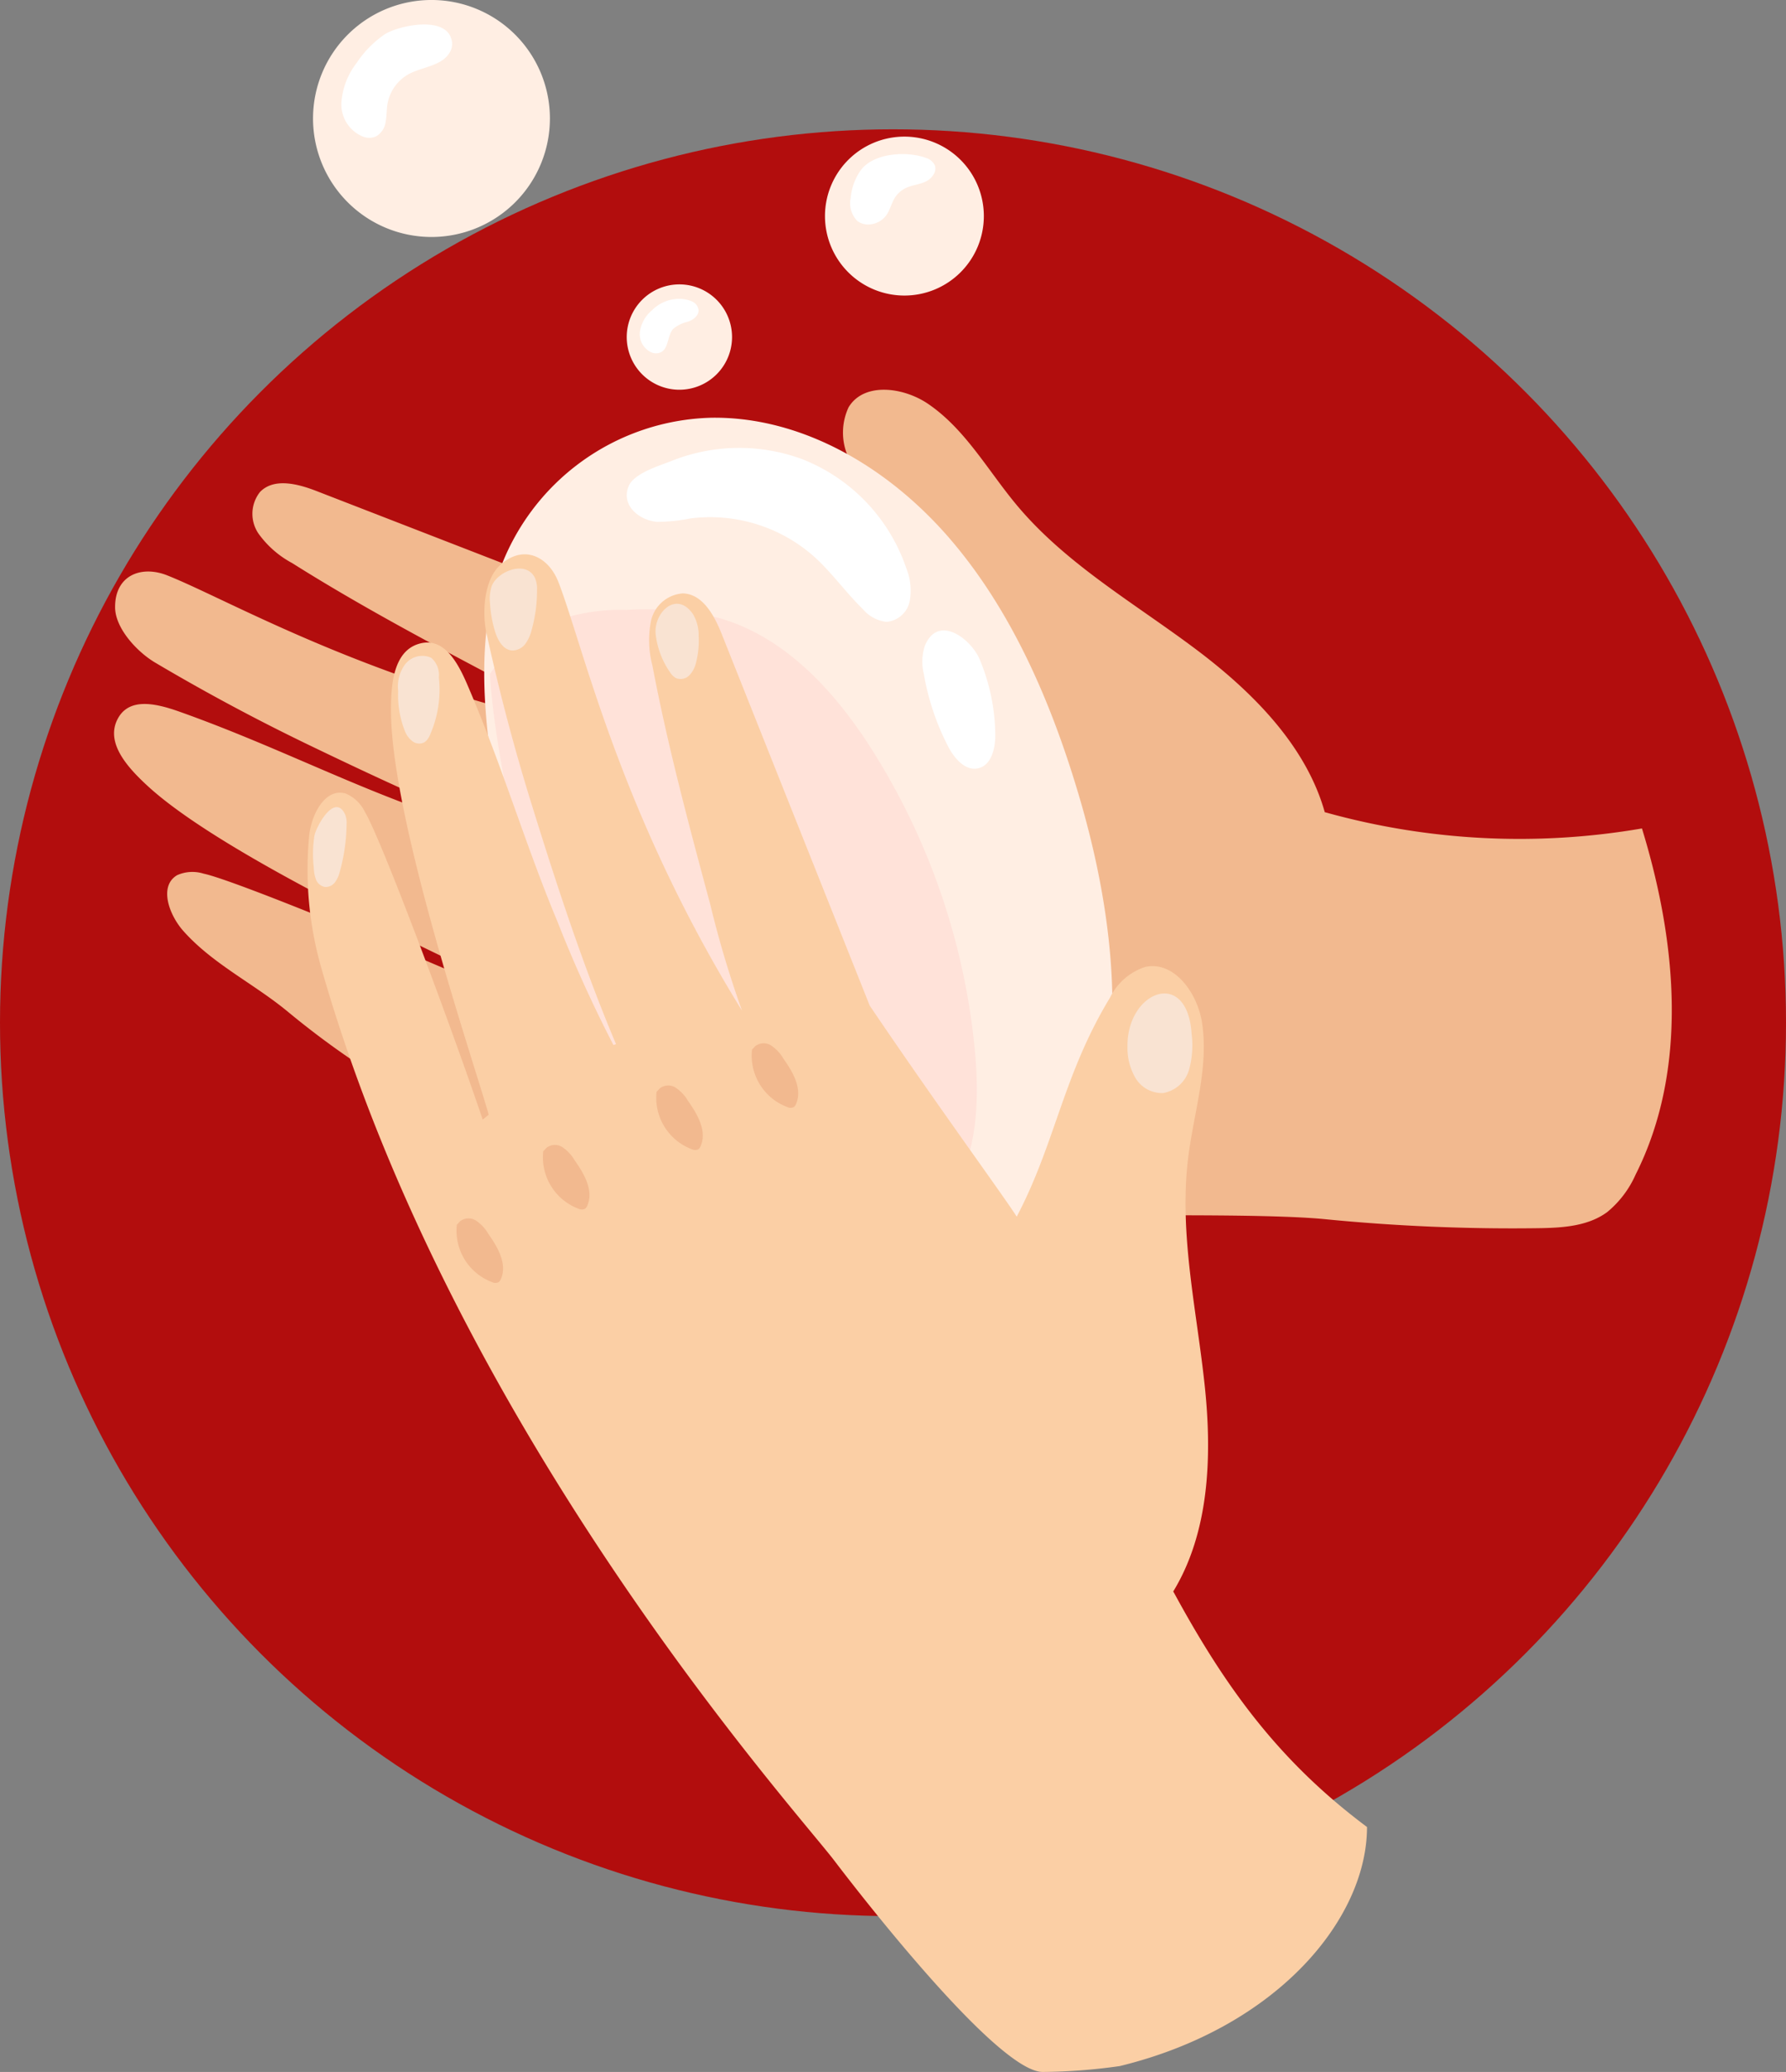 <svg xmlns="http://www.w3.org/2000/svg" xmlns:xlink="http://www.w3.org/1999/xlink" width="152" height="176.255" viewBox="0 0 152 176.255">
  <rect x="0" y="0" width="152" height="176.255" fill="#808080" stroke="none"/>
  <defs>
    <clipPath id="clip-path">
      <rect id="Rectángulo_344726" data-name="Rectángulo 344726" width="132.58" height="176.255" fill="none"/>
    </clipPath>
  </defs>
  <g id="Grupo_983973" data-name="Grupo 983973" transform="translate(-724 -8071)">
    <circle id="Elipse_5881" data-name="Elipse 5881" cx="76" cy="76" r="76" transform="translate(724 8082)" fill="#b20d0d"/>
    <g id="Grupo_983956" data-name="Grupo 983956" transform="translate(733.71 8071)">
      <g id="Grupo_983955" data-name="Grupo 983955" clip-path="url(#clip-path)">
        <path id="Trazado_720609" data-name="Trazado 720609" d="M130.04,184.249a61.467,61.467,0,0,1-26.869-1.346l-.135-.035c-1.584-5.636-6.1-10.184-10.839-13.762-5.247-3.958-11.106-7.275-15.332-12.309-2.485-2.96-4.407-6.511-7.608-8.677-2.092-1.415-5.444-1.857-6.748.306a5.093,5.093,0,0,0-.133,3.986c2.1,7.4,5.9,11.839,8.238,18.5-4.324.526-8.079.052-21.668-3.064l-31.718-12.3c-1.585-.614-3.608-1.146-4.8.07a2.987,2.987,0,0,0-.136,3.554,8.384,8.384,0,0,0,2.854,2.5c5.9,3.717,12.073,6.978,18.239,10.235a87.645,87.645,0,0,0,8.467,4.181C22.413,172.243,10,164.9,4.523,162.723c-2.2-.876-4.459-.016-4.437,2.727.015,1.786,1.874,3.784,3.411,4.694q6.431,3.807,13.182,7.056c6.441,3.1,13.218,6.242,19.962,8.694l-.092.214a112.488,112.488,0,0,1-10.89-3.644C18.944,180,12.825,176.9,5.6,174.33c-2.069-.737-4.4-1.276-5.347.706-.967,2.03.989,4.123,2.648,5.642C9.8,186.987,29.743,195.9,33.66,197.917c-.015.22-.03.439-.04.658-8.069-3.621-23.432-9.953-26-10.478a3.187,3.187,0,0,0-2.258.13c-1.571.93-.686,3.373.526,4.739,2.5,2.816,6,4.476,8.9,6.875,22.284,18.43,49.121,18.765,68.889,17.226,1.13.212,14-.106,19.38.423a162.915,162.915,0,0,0,18.058.767c2.073-.027,4.29-.141,5.959-1.372a8.661,8.661,0,0,0,2.419-3.192c4.526-8.989,3.492-19.825.537-29.445" transform="translate(0 -113.777)" fill="#f2b98f"/>
        <path id="Trazado_720610" data-name="Trazado 720610" d="M140.836,170.666a19.684,19.684,0,0,1,18.084-13.187c7.682-.115,15.06,4.181,20.344,10.336s8.67,14.023,11.031,22.092c3.338,11.408,4.545,24.738-1.522,34.682a22.633,22.633,0,0,1-15.936,10.782,21.458,21.458,0,0,1-17.82-6.224c-7.007-6.987-10.63-18.849-12.34-28.833-1.58-9.225-4.871-20.536-1.841-29.647" transform="translate(-108.098 -121.943)" fill="#ffeee3"/>
        <path id="Trazado_720611" data-name="Trazado 720611" d="M195.985,175.123a14.663,14.663,0,0,0,2.778-.291,13.326,13.326,0,0,1,10.5,3.23c1.527,1.366,2.715,3.07,4.185,4.5a3.062,3.062,0,0,0,2.009,1.069,2.21,2.21,0,0,0,1.962-1.749,5.038,5.038,0,0,0-.275-2.778,15.239,15.239,0,0,0-8.893-9.322,15.52,15.52,0,0,0-11.2.2c-.976.379-3.1,1.023-3.549,2.106-.692,1.686.984,2.953,2.489,3.041" transform="translate(-149.71 -130.731)" fill="#fff"/>
        <path id="Trazado_720612" data-name="Trazado 720612" d="M305.077,238.911a4.373,4.373,0,0,0-.1,2.463,21.217,21.217,0,0,0,2.042,6.108c.529,1.028,1.462,2.16,2.588,1.9s1.461-1.706,1.448-2.866a16.982,16.982,0,0,0-1.335-6.411c-.716-1.694-3.486-3.868-4.641-1.19" transform="translate(-236.06 -184.027)" fill="#fff"/>
        <path id="Trazado_720613" data-name="Trazado 720613" d="M174.352,241.913c-3.158-5.019-7.432-9.773-13.138-11.388a26.012,26.012,0,0,0-7.915-.687,16.447,16.447,0,0,0-7.524,1.564,12.45,12.45,0,0,0-4.066,3.9c.421,6.187,2.011,12.565,2.971,18.173,1.71,9.984,5.332,21.846,12.34,28.833a22.22,22.22,0,0,0,3.853,3.07,20.652,20.652,0,0,0,5.919,1.2c5.768.277,11.855-2.468,14.568-7.565,1.938-3.643,2.008-7.986,1.593-12.091a58.158,58.158,0,0,0-8.6-25.005" transform="translate(-109.733 -177.952)" fill="#ffe2d9"/>
        <path id="Trazado_720614" data-name="Trazado 720614" d="M146.69,297.327l-.067-.123c3.049-5,3.307-11.4,2.7-17.309-.675-6.538-2.235-13.087-1.426-19.61.476-3.835,1.767-7.662,1.174-11.48-.388-2.5-2.347-5.251-4.819-4.734a5.094,5.094,0,0,0-3.009,2.617c-3.994,6.575-4.651,12.385-7.941,18.632-.994-1.593-6.851-9.581-12.511-17.954l-12.592-31.6c-.629-1.579-1.618-3.423-3.317-3.465a2.987,2.987,0,0,0-2.7,2.321,8.389,8.389,0,0,0,.111,3.795c1.3,6.852,3.111,13.593,4.924,20.327a87.454,87.454,0,0,0,2.708,9.056C99.5,230.93,96.432,216.839,94.3,211.342c-.859-2.21-3.025-3.277-5.018-1.392-1.3,1.227-1.495,3.948-1.115,5.694q1.59,7.3,3.808,14.459c2.116,6.828,4.429,13.93,7.226,20.539l-.22.079a112.5,112.5,0,0,1-4.747-10.457c-2.766-6.6-4.668-13.185-7.7-20.225-.869-2.017-2.063-4.093-4.158-3.435-2.145.674-2.346,3.532-2.329,5.78.071,9.342,7.126,30.021,8.318,34.262-.171.139-.341.277-.509.419-2.842-8.375-8.667-23.938-10.028-26.172a3.187,3.187,0,0,0-1.633-1.565c-1.751-.517-2.937,1.8-3.112,3.612a30.393,30.393,0,0,0,1.029,11.2c11.249,39.411,40.371,71.636,43.648,75.937,3.653,4.795,14.231,18.079,17.788,18a49.194,49.194,0,0,0,6.527-.5c13.4-3.269,21.039-12.519,21.039-20.337-7.432-5.548-11.991-11.765-16.42-19.914" transform="translate(-56.483 -161.822)" fill="#fbcfa5"/>
        <path id="Trazado_720615" data-name="Trazado 720615" d="M382.212,379.048a5.036,5.036,0,0,0,.689,2.688A2.627,2.627,0,0,0,385.256,383a2.8,2.8,0,0,0,2.192-1.968,7.8,7.8,0,0,0,.221-3.082c-.38-5.652-5.525-3.594-5.458,1.1" transform="translate(-295.966 -290.019)" fill="#f9e3d2"/>
        <path id="Trazado_720616" data-name="Trazado 720616" d="M204.225,230.256a7.078,7.078,0,0,0,1.212,3.181,1.447,1.447,0,0,0,.516.506,1.044,1.044,0,0,0,1.128-.234,2.252,2.252,0,0,0,.57-1.067,7.437,7.437,0,0,0,.228-2.289,3.467,3.467,0,0,0-.487-1.858c-1.426-2.062-3.387-.076-3.167,1.761" transform="translate(-158.129 -176.257)" fill="#f9e3d2"/>
        <path id="Trazado_720617" data-name="Trazado 720617" d="M141.862,215.877a3.5,3.5,0,0,0-.142,1.368,10.244,10.244,0,0,0,.44,2.484c.227.736.687,1.559,1.456,1.6a1.387,1.387,0,0,0,1.126-.575,3.358,3.358,0,0,0,.533-1.193,12.349,12.349,0,0,0,.451-3.393,2.3,2.3,0,0,0-.184-1.032c-.781-1.533-3.226-.521-3.68.737" transform="translate(-109.733 -165.995)" fill="#f9e3d2"/>
        <path id="Trazado_720618" data-name="Trazado 720618" d="M107.7,247.921a3.185,3.185,0,0,0-.551,2.22,8.221,8.221,0,0,0,.6,3.472,1.974,1.974,0,0,0,.641.818.945.945,0,0,0,.993.067,1.288,1.288,0,0,0,.416-.5,9.535,9.535,0,0,0,.812-5.025,1.93,1.93,0,0,0-.654-1.664,1.845,1.845,0,0,0-2.255.61" transform="translate(-82.971 -191.355)" fill="#f9e3d2"/>
        <path id="Trazado_720619" data-name="Trazado 720619" d="M75.148,306.717a10.325,10.325,0,0,0-.053,2.705,3.017,3.017,0,0,0,.187,1.011,1.023,1.023,0,0,0,.754.638,1.007,1.007,0,0,0,.884-.424,2.633,2.633,0,0,0,.406-.936,15.809,15.809,0,0,0,.563-3.975,1.887,1.887,0,0,0-.118-.817c-.876-1.91-2.46.976-2.623,1.8" transform="translate(-58.101 -235.618)" fill="#f9e3d2"/>
        <path id="Trazado_720620" data-name="Trazado 720620" d="M281.645,58.264a6.76,6.76,0,1,1-6.76-6.76,6.76,6.76,0,0,1,6.76,6.76" transform="translate(-207.624 -39.882)" fill="#ffeee3"/>
        <path id="Trazado_720621" data-name="Trazado 720621" d="M95.192,10.081A10.08,10.08,0,1,1,85.112,0a10.08,10.08,0,0,1,10.08,10.08" transform="translate(-58.101 -0.001)" fill="#ffeee3"/>
        <path id="Trazado_720622" data-name="Trazado 720622" d="M202.3,111.693a4.481,4.481,0,1,1-4.481-4.481,4.481,4.481,0,0,1,4.481,4.481" transform="translate(-149.709 -83.02)" fill="#ffeee3"/>
        <path id="Trazado_720623" data-name="Trazado 720623" d="M89.4,10.089a8.883,8.883,0,0,0-2.37,2.42,6.2,6.2,0,0,0-1.3,3.409,2.956,2.956,0,0,0,1.9,2.883,1.5,1.5,0,0,0,1.026-.029,1.669,1.669,0,0,0,.839-1.246c.1-.511.076-1.039.164-1.552a3.6,3.6,0,0,1,1.8-2.511c1.17-.633,2.774-.679,3.472-1.812a1.389,1.389,0,0,0,.223-.826c-.194-2.474-4.582-1.506-5.759-.737" transform="translate(-66.387 -7.155)" fill="#fff"/>
        <path id="Trazado_720624" data-name="Trazado 720624" d="M199.28,113.6a2.877,2.877,0,0,0-1,1.821,1.707,1.707,0,0,0,.972,1.731,1.013,1.013,0,0,0,.818-.01c.682-.35.533-1.417,1.044-1.988a2.948,2.948,0,0,1,1.265-.612c.445-.164.913-.508.893-.982a.908.908,0,0,0-.517-.721,2.674,2.674,0,0,0-.9-.232,3.267,3.267,0,0,0-2.575.994" transform="translate(-153.531 -87.177)" fill="#fff"/>
        <path id="Trazado_720625" data-name="Trazado 720625" d="M278.616,59.424a4.8,4.8,0,0,0-.883,2.4,2.145,2.145,0,0,0,.573,1.955,1.525,1.525,0,0,0,1,.292,1.929,1.929,0,0,0,1.476-.808c.3-.435.415-.979.691-1.433a2.255,2.255,0,0,1,.932-.849c.536-.262,1.159-.3,1.7-.553s1.01-.87.774-1.418a1.222,1.222,0,0,0-.734-.6c-1.616-.6-4.428-.435-5.526,1.015" transform="translate(-215.045 -44.976)" fill="#fff"/>
        <path id="Trazado_720626" data-name="Trazado 720626" d="M131.791,460.558a3.44,3.44,0,0,0-1-1.045,1.174,1.174,0,0,0-1.358.056l-.273.294a4.672,4.672,0,0,0,3,4.885.647.647,0,0,0,.55.008.591.591,0,0,0,.2-.277c.568-1.308-.3-2.76-1.128-3.92" transform="translate(-99.989 -355.679)" fill="#f2b98f"/>
        <path id="Trazado_720627" data-name="Trazado 720627" d="M164.375,432.879a3.439,3.439,0,0,0-1-1.045,1.173,1.173,0,0,0-1.358.056l-.273.294a4.672,4.672,0,0,0,3,4.885.646.646,0,0,0,.55.008.591.591,0,0,0,.2-.277c.568-1.308-.3-2.76-1.128-3.921" transform="translate(-125.22 -334.246)" fill="#f2b98f"/>
        <path id="Trazado_720628" data-name="Trazado 720628" d="M207.119,410.456a3.434,3.434,0,0,0-1-1.045,1.174,1.174,0,0,0-1.358.056l-.273.294a4.672,4.672,0,0,0,3,4.885.646.646,0,0,0,.55.008.591.591,0,0,0,.2-.277c.568-1.308-.3-2.76-1.128-3.921" transform="translate(-158.319 -316.883)" fill="#f2b98f"/>
        <path id="Trazado_720629" data-name="Trazado 720629" d="M243.112,394.55a3.434,3.434,0,0,0-1-1.045,1.174,1.174,0,0,0-1.358.056l-.273.294a4.672,4.672,0,0,0,3,4.885.646.646,0,0,0,.55.008.591.591,0,0,0,.2-.277c.568-1.308-.3-2.76-1.128-3.921" transform="translate(-186.19 -304.566)" fill="#f2b98f"/>
      </g>
    </g>
  </g>
</svg>

